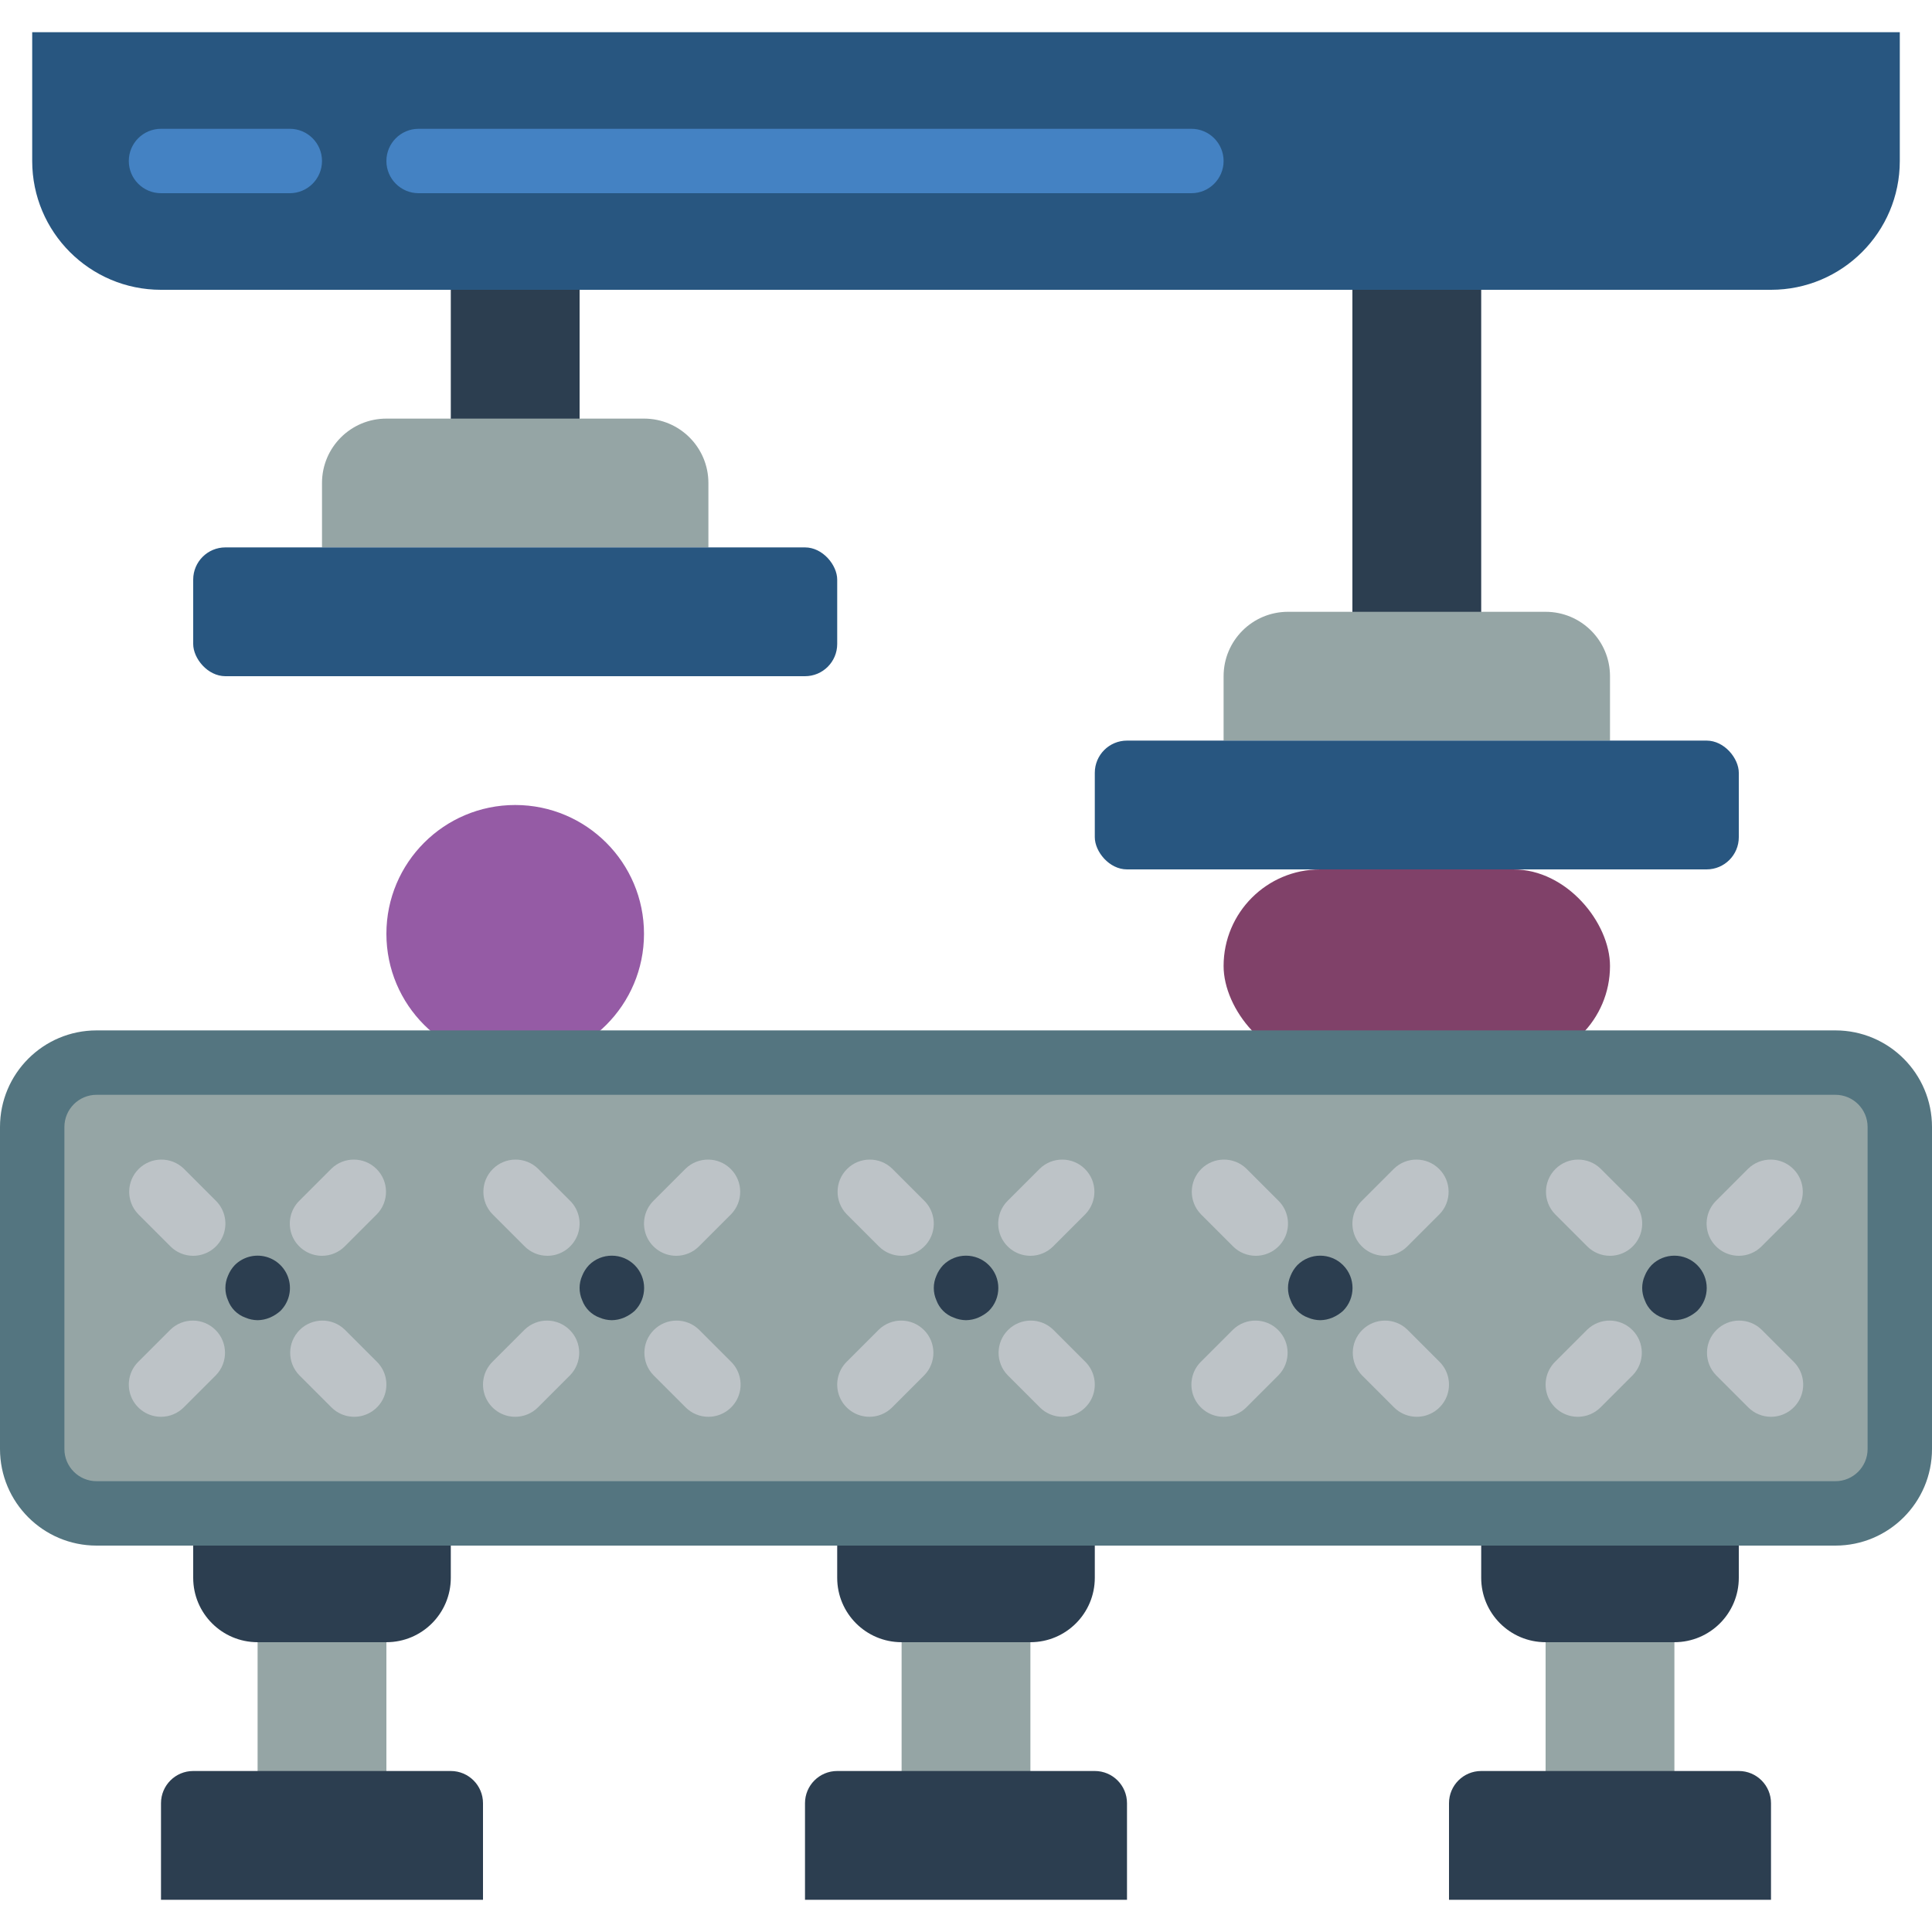 <?xml version="1.0" encoding="UTF-8"?>
<svg xmlns="http://www.w3.org/2000/svg" xmlns:xlink="http://www.w3.org/1999/xlink" width="512" height="512" viewBox="0 0 60 58" version="1.1"><!-- Generator: Sketch 50.2 (55047) - http://www.bohemiancoding.com/sketch --><title>012 - Conveyor </title><desc>Created with Sketch.</desc><defs/><g id="Page-1" stroke="none" stroke-width="1" fill="none" fill-rule="evenodd"><g id="012---Conveyor-" fill-rule="nonzero"><circle id="Oval" fill="#955BA5" cx="16" cy="28" r="4"/><rect id="Rectangle-path" fill="#2C3E50" transform="translate(16, 10.5) rotate(-180) translate(-16, -10.5) " x="14" y="7" width="4" height="7"/><path d="M10,12 L22,12 L22,14 C22,15.105 21.105,16 20,16 L12,16 C10.895,16 10,15.105 10,14 L10,12 Z" id="Shape" fill="#95A5A5" transform="translate(16, 14) rotate(-180) translate(-16, -14) "/><rect id="Rectangle-path" fill="#285680" transform="translate(16, 18) rotate(-180) translate(-16, -18) " x="6" y="16" width="20" height="4" rx="1"/><rect id="Rectangle-path" fill="#2C3E50" transform="translate(44, 13) rotate(-180) translate(-44, -13) " x="42" y="7" width="4" height="12"/><path d="M38,18 L50,18 L50,20 C50,21.105 49.105,22 48,22 L40,22 C38.895,22 38,21.105 38,20 L38,18 Z" id="Shape" fill="#95A5A5" transform="translate(44, 20) rotate(-180) translate(-44, -20) "/><rect id="Rectangle-path" fill="#285680" transform="translate(44, 24) rotate(-180) translate(-44, -24) " x="34" y="22" width="20" height="4" rx="1"/><rect id="Rectangle-path" fill="#804169" transform="translate(44, 29) rotate(-180) translate(-44, -29) " x="38" y="26" width="12" height="6" rx="3"/><rect id="Rectangle-path" fill="#95A5A5" x="8" y="49" width="4" height="6"/><rect id="Rectangle-path" fill="#95A5A5" x="48" y="49" width="4" height="6"/><rect id="Rectangle-path" fill="#95A5A5" x="28" y="49" width="4" height="6"/><path d="M6,46 L14,46 L14,48 C14,49.105 13.105,50 12,50 L8,50 C6.895,50 6,49.105 6,48 L6,46 Z" id="Shape" fill="#2C3E50"/><path d="M6,54 L14,54 C14.552,54 15,54.448 15,55 L15,58 L5,58 L5,55 C5,54.448 5.448,54 6,54 Z" id="Shape" fill="#2C3E50"/><path d="M46,46 L54,46 L54,48 C54,49.105 53.105,50 52,50 L48,50 C46.895,50 46,49.105 46,48 L46,46 Z" id="Shape" fill="#2C3E50"/><path d="M46,54 L54,54 C54.552,54 55,54.448 55,55 L55,58 L45,58 L45,55 C45,54.448 45.448,54 46,54 Z" id="Shape" fill="#2C3E50"/><path d="M26,46 L34,46 L34,48 C34,49.105 33.105,50 32,50 L28,50 C26.895,50 26,49.105 26,48 L26,46 Z" id="Shape" fill="#2C3E50"/><path d="M26,54 L34,54 C34.552,54 35,54.448 35,55 L35,58 L25,58 L25,55 C25,54.448 25.448,54 26,54 Z" id="Shape" fill="#2C3E50"/><rect id="Rectangle-path" fill="#95A5A5" x="1" y="32" width="58" height="14" rx="2"/><path d="M57,47 L3,47 C1.343,47 2.02906125e-16,45.657 0,44 L0,34 C-2.02906125e-16,32.343 1.343,31 3,31 L57,31 C58.657,31 60,32.343 60,34 L60,44 C60,45.657 58.657,47 57,47 Z M3,33 C2.448,33 2,33.448 2,34 L2,44 C2,44.552 2.448,45 3,45 L57,45 C57.552,45 58,44.552 58,44 L58,34 C58,33.448 57.552,33 57,33 L3,33 Z" id="Shape" fill="#547580"/><path d="M6,38 C5.735,38 5.48,37.895 5.293,37.707 L4.293,36.707 C3.914,36.315 3.919,35.691 4.305,35.305 C4.691,34.919 5.315,34.914 5.707,35.293 L6.707,36.293 C6.993,36.579 7.078,37.009 6.924,37.383 C6.769,37.756 6.404,38 6,38 Z" id="Shape" fill="#BDC3C7"/><path d="M10,38 C9.596,38 9.231,37.756 9.076,37.383 C8.922,37.009 9.007,36.579 9.293,36.293 L10.293,35.293 C10.685,34.914 11.309,34.919 11.695,35.305 C12.081,35.691 12.086,36.315 11.707,36.707 L10.707,37.707 C10.52,37.895 10.265,38 10,38 Z" id="Shape" fill="#BDC3C7"/><path d="M11,43 C10.735,43 10.48,42.895 10.293,42.707 L9.293,41.707 C8.914,41.315 8.919,40.691 9.305,40.305 C9.691,39.919 10.315,39.914 10.707,40.293 L11.707,41.293 C11.993,41.579 12.078,42.009 11.924,42.383 C11.769,42.756 11.404,43 11,43 Z" id="Shape" fill="#BDC3C7"/><path d="M5,43 C4.596,43 4.231,42.756 4.076,42.383 C3.922,42.009 4.007,41.579 4.293,41.293 L5.293,40.293 C5.685,39.914 6.309,39.919 6.695,40.305 C7.081,40.691 7.086,41.315 6.707,41.707 L5.707,42.707 C5.52,42.895 5.265,43 5,43 Z" id="Shape" fill="#BDC3C7"/><path d="M17,38 C16.735,38 16.48,37.895 16.293,37.707 L15.293,36.707 C14.914,36.315 14.919,35.691 15.305,35.305 C15.691,34.919 16.315,34.914 16.707,35.293 L17.707,36.293 C17.993,36.579 18.078,37.009 17.924,37.383 C17.769,37.756 17.404,38 17,38 Z" id="Shape" fill="#BDC3C7"/><path d="M21,38 C20.596,38 20.231,37.756 20.076,37.383 C19.922,37.009 20.007,36.579 20.293,36.293 L21.293,35.293 C21.685,34.914 22.309,34.919 22.695,35.305 C23.081,35.691 23.086,36.315 22.707,36.707 L21.707,37.707 C21.52,37.895 21.265,38 21,38 Z" id="Shape" fill="#BDC3C7"/><path d="M22,43 C21.735,43 21.48,42.895 21.293,42.707 L20.293,41.707 C19.914,41.315 19.919,40.691 20.305,40.305 C20.691,39.919 21.315,39.914 21.707,40.293 L22.707,41.293 C22.993,41.579 23.078,42.009 22.924,42.383 C22.769,42.756 22.404,43 22,43 Z" id="Shape" fill="#BDC3C7"/><path d="M16,43 C15.596,43 15.231,42.756 15.076,42.383 C14.922,42.009 15.007,41.579 15.293,41.293 L16.293,40.293 C16.685,39.914 17.309,39.919 17.695,40.305 C18.081,40.691 18.086,41.315 17.707,41.707 L16.707,42.707 C16.52,42.895 16.265,43 16,43 Z" id="Shape" fill="#BDC3C7"/><path d="M28,38 C27.735,38 27.48,37.895 27.293,37.707 L26.293,36.707 C25.914,36.315 25.919,35.691 26.305,35.305 C26.691,34.919 27.315,34.914 27.707,35.293 L28.707,36.293 C28.993,36.579 29.078,37.009 28.924,37.383 C28.769,37.756 28.404,38 28,38 Z" id="Shape" fill="#BDC3C7"/><path d="M32,38 C31.596,38 31.231,37.756 31.076,37.383 C30.922,37.009 31.007,36.579 31.293,36.293 L32.293,35.293 C32.685,34.914 33.309,34.919 33.695,35.305 C34.081,35.691 34.086,36.315 33.707,36.707 L32.707,37.707 C32.52,37.895 32.265,38 32,38 Z" id="Shape" fill="#BDC3C7"/><path d="M33,43 C32.735,43 32.48,42.895 32.293,42.707 L31.293,41.707 C30.914,41.315 30.919,40.691 31.305,40.305 C31.691,39.919 32.315,39.914 32.707,40.293 L33.707,41.293 C33.993,41.579 34.078,42.009 33.924,42.383 C33.769,42.756 33.404,43 33,43 Z" id="Shape" fill="#BDC3C7"/><path d="M27,43 C26.596,43 26.231,42.756 26.076,42.383 C25.922,42.009 26.007,41.579 26.293,41.293 L27.293,40.293 C27.685,39.914 28.309,39.919 28.695,40.305 C29.081,40.691 29.086,41.315 28.707,41.707 L27.707,42.707 C27.52,42.895 27.265,43 27,43 Z" id="Shape" fill="#BDC3C7"/><path d="M39,38 C38.735,38 38.48,37.895 38.293,37.707 L37.293,36.707 C36.914,36.315 36.919,35.691 37.305,35.305 C37.691,34.919 38.315,34.914 38.707,35.293 L39.707,36.293 C39.993,36.579 40.078,37.009 39.924,37.383 C39.769,37.756 39.404,38 39,38 Z" id="Shape" fill="#BDC3C7"/><path d="M43,38 C42.596,38 42.231,37.756 42.076,37.383 C41.922,37.009 42.007,36.579 42.293,36.293 L43.293,35.293 C43.685,34.914 44.309,34.919 44.695,35.305 C45.081,35.691 45.086,36.315 44.707,36.707 L43.707,37.707 C43.52,37.895 43.265,38 43,38 Z" id="Shape" fill="#BDC3C7"/><path d="M44,43 C43.735,43 43.48,42.895 43.293,42.707 L42.293,41.707 C41.914,41.315 41.919,40.691 42.305,40.305 C42.691,39.919 43.315,39.914 43.707,40.293 L44.707,41.293 C44.993,41.579 45.078,42.009 44.924,42.383 C44.769,42.756 44.404,43 44,43 Z" id="Shape" fill="#BDC3C7"/><path d="M38,43 C37.596,43 37.231,42.756 37.076,42.383 C36.922,42.009 37.007,41.579 37.293,41.293 L38.293,40.293 C38.685,39.914 39.309,39.919 39.695,40.305 C40.081,40.691 40.086,41.315 39.707,41.707 L38.707,42.707 C38.52,42.895 38.265,43 38,43 Z" id="Shape" fill="#BDC3C7"/><path d="M50,38 C49.735,38 49.48,37.895 49.293,37.707 L48.293,36.707 C47.914,36.315 47.919,35.691 48.305,35.305 C48.691,34.919 49.315,34.914 49.707,35.293 L50.707,36.293 C50.993,36.579 51.078,37.009 50.924,37.383 C50.769,37.756 50.404,38 50,38 Z" id="Shape" fill="#BDC3C7"/><path d="M54,38 C53.596,38 53.231,37.756 53.076,37.383 C52.922,37.009 53.007,36.579 53.293,36.293 L54.293,35.293 C54.685,34.914 55.309,34.919 55.695,35.305 C56.081,35.691 56.086,36.315 55.707,36.707 L54.707,37.707 C54.52,37.895 54.265,38 54,38 Z" id="Shape" fill="#BDC3C7"/><path d="M55,43 C54.735,43 54.48,42.895 54.293,42.707 L53.293,41.707 C52.914,41.315 52.919,40.691 53.305,40.305 C53.691,39.919 54.315,39.914 54.707,40.293 L55.707,41.293 C55.993,41.579 56.078,42.009 55.924,42.383 C55.769,42.756 55.404,43 55,43 Z" id="Shape" fill="#BDC3C7"/><path d="M49,43 C48.596,43 48.231,42.756 48.076,42.383 C47.922,42.009 48.007,41.579 48.293,41.293 L49.293,40.293 C49.685,39.914 50.309,39.919 50.695,40.305 C51.081,40.691 51.086,41.315 50.707,41.707 L49.707,42.707 C49.52,42.895 49.265,43 49,43 Z" id="Shape" fill="#BDC3C7"/><path d="M8,40 C7.869,39.998 7.74,39.971 7.62,39.92 C7.369,39.829 7.171,39.631 7.08,39.38 C6.973,39.138 6.973,38.862 7.08,38.62 C7.128,38.498 7.2,38.386 7.29,38.29 C7.544,38.036 7.913,37.937 8.26,38.03 C8.606,38.123 8.877,38.394 8.97,38.74 C9.063,39.087 8.964,39.456 8.71,39.71 C8.613,39.798 8.501,39.869 8.38,39.92 C8.26,39.971 8.131,39.998 8,40 Z" id="Shape" fill="#2C3E50"/><path d="M19,40 C18.869,39.998 18.74,39.971 18.62,39.92 C18.369,39.829 18.171,39.631 18.08,39.38 C17.973,39.138 17.973,38.862 18.08,38.62 C18.128,38.498 18.2,38.386 18.29,38.29 C18.682,37.898 19.318,37.898 19.71,38.29 C20.102,38.682 20.102,39.318 19.71,39.71 C19.613,39.798 19.501,39.869 19.38,39.92 C19.26,39.971 19.131,39.998 19,40 Z" id="Shape" fill="#2C3E50"/><path d="M30,40 C29.869,39.998 29.74,39.971 29.62,39.92 C29.369,39.829 29.171,39.631 29.08,39.38 C28.973,39.138 28.973,38.862 29.08,38.62 C29.128,38.498 29.2,38.386 29.29,38.29 C29.682,37.898 30.318,37.898 30.71,38.29 C31.102,38.682 31.102,39.318 30.71,39.71 C30.613,39.798 30.501,39.869 30.38,39.92 C30.26,39.971 30.131,39.998 30,40 Z" id="Shape" fill="#2C3E50"/><path d="M41,40 C40.869,39.998 40.74,39.971 40.62,39.92 C40.369,39.829 40.171,39.631 40.08,39.38 C39.973,39.138 39.973,38.862 40.08,38.62 C40.128,38.498 40.2,38.386 40.29,38.29 C40.682,37.898 41.318,37.898 41.71,38.29 C42.102,38.682 42.102,39.318 41.71,39.71 C41.613,39.798 41.501,39.869 41.38,39.92 C41.26,39.971 41.131,39.998 41,40 Z" id="Shape" fill="#2C3E50"/><path d="M52,40 C51.869,39.998 51.74,39.971 51.62,39.92 C51.369,39.829 51.171,39.631 51.08,39.38 C50.973,39.138 50.973,38.862 51.08,38.62 C51.128,38.498 51.2,38.386 51.29,38.29 C51.682,37.898 52.318,37.898 52.71,38.29 C53.102,38.682 53.102,39.318 52.71,39.71 C52.613,39.798 52.501,39.869 52.38,39.92 C52.26,39.971 52.131,39.998 52,40 Z" id="Shape" fill="#2C3E50"/><path d="M1,0 L59,0 L59,4 C59,6.209 57.209,8 55,8 L5,8 C2.791,8 1,6.209 1,4 L1,0 Z" id="Shape" fill="#285680"/><path d="M9,5 L5,5 C4.448,5 4,4.552 4,4 C4,3.448 4.448,3 5,3 L9,3 C9.552,3 10,3.448 10,4 C10,4.552 9.552,5 9,5 Z" id="Shape" fill="#4482C3"/><path d="M37,5 L13,5 C12.448,5 12,4.552 12,4 C12,3.448 12.448,3 13,3 L37,3 C37.552,3 38,3.448 38,4 C38,4.552 37.552,5 37,5 Z" id="Shape" fill="#4482C3"/></g></g></svg>
